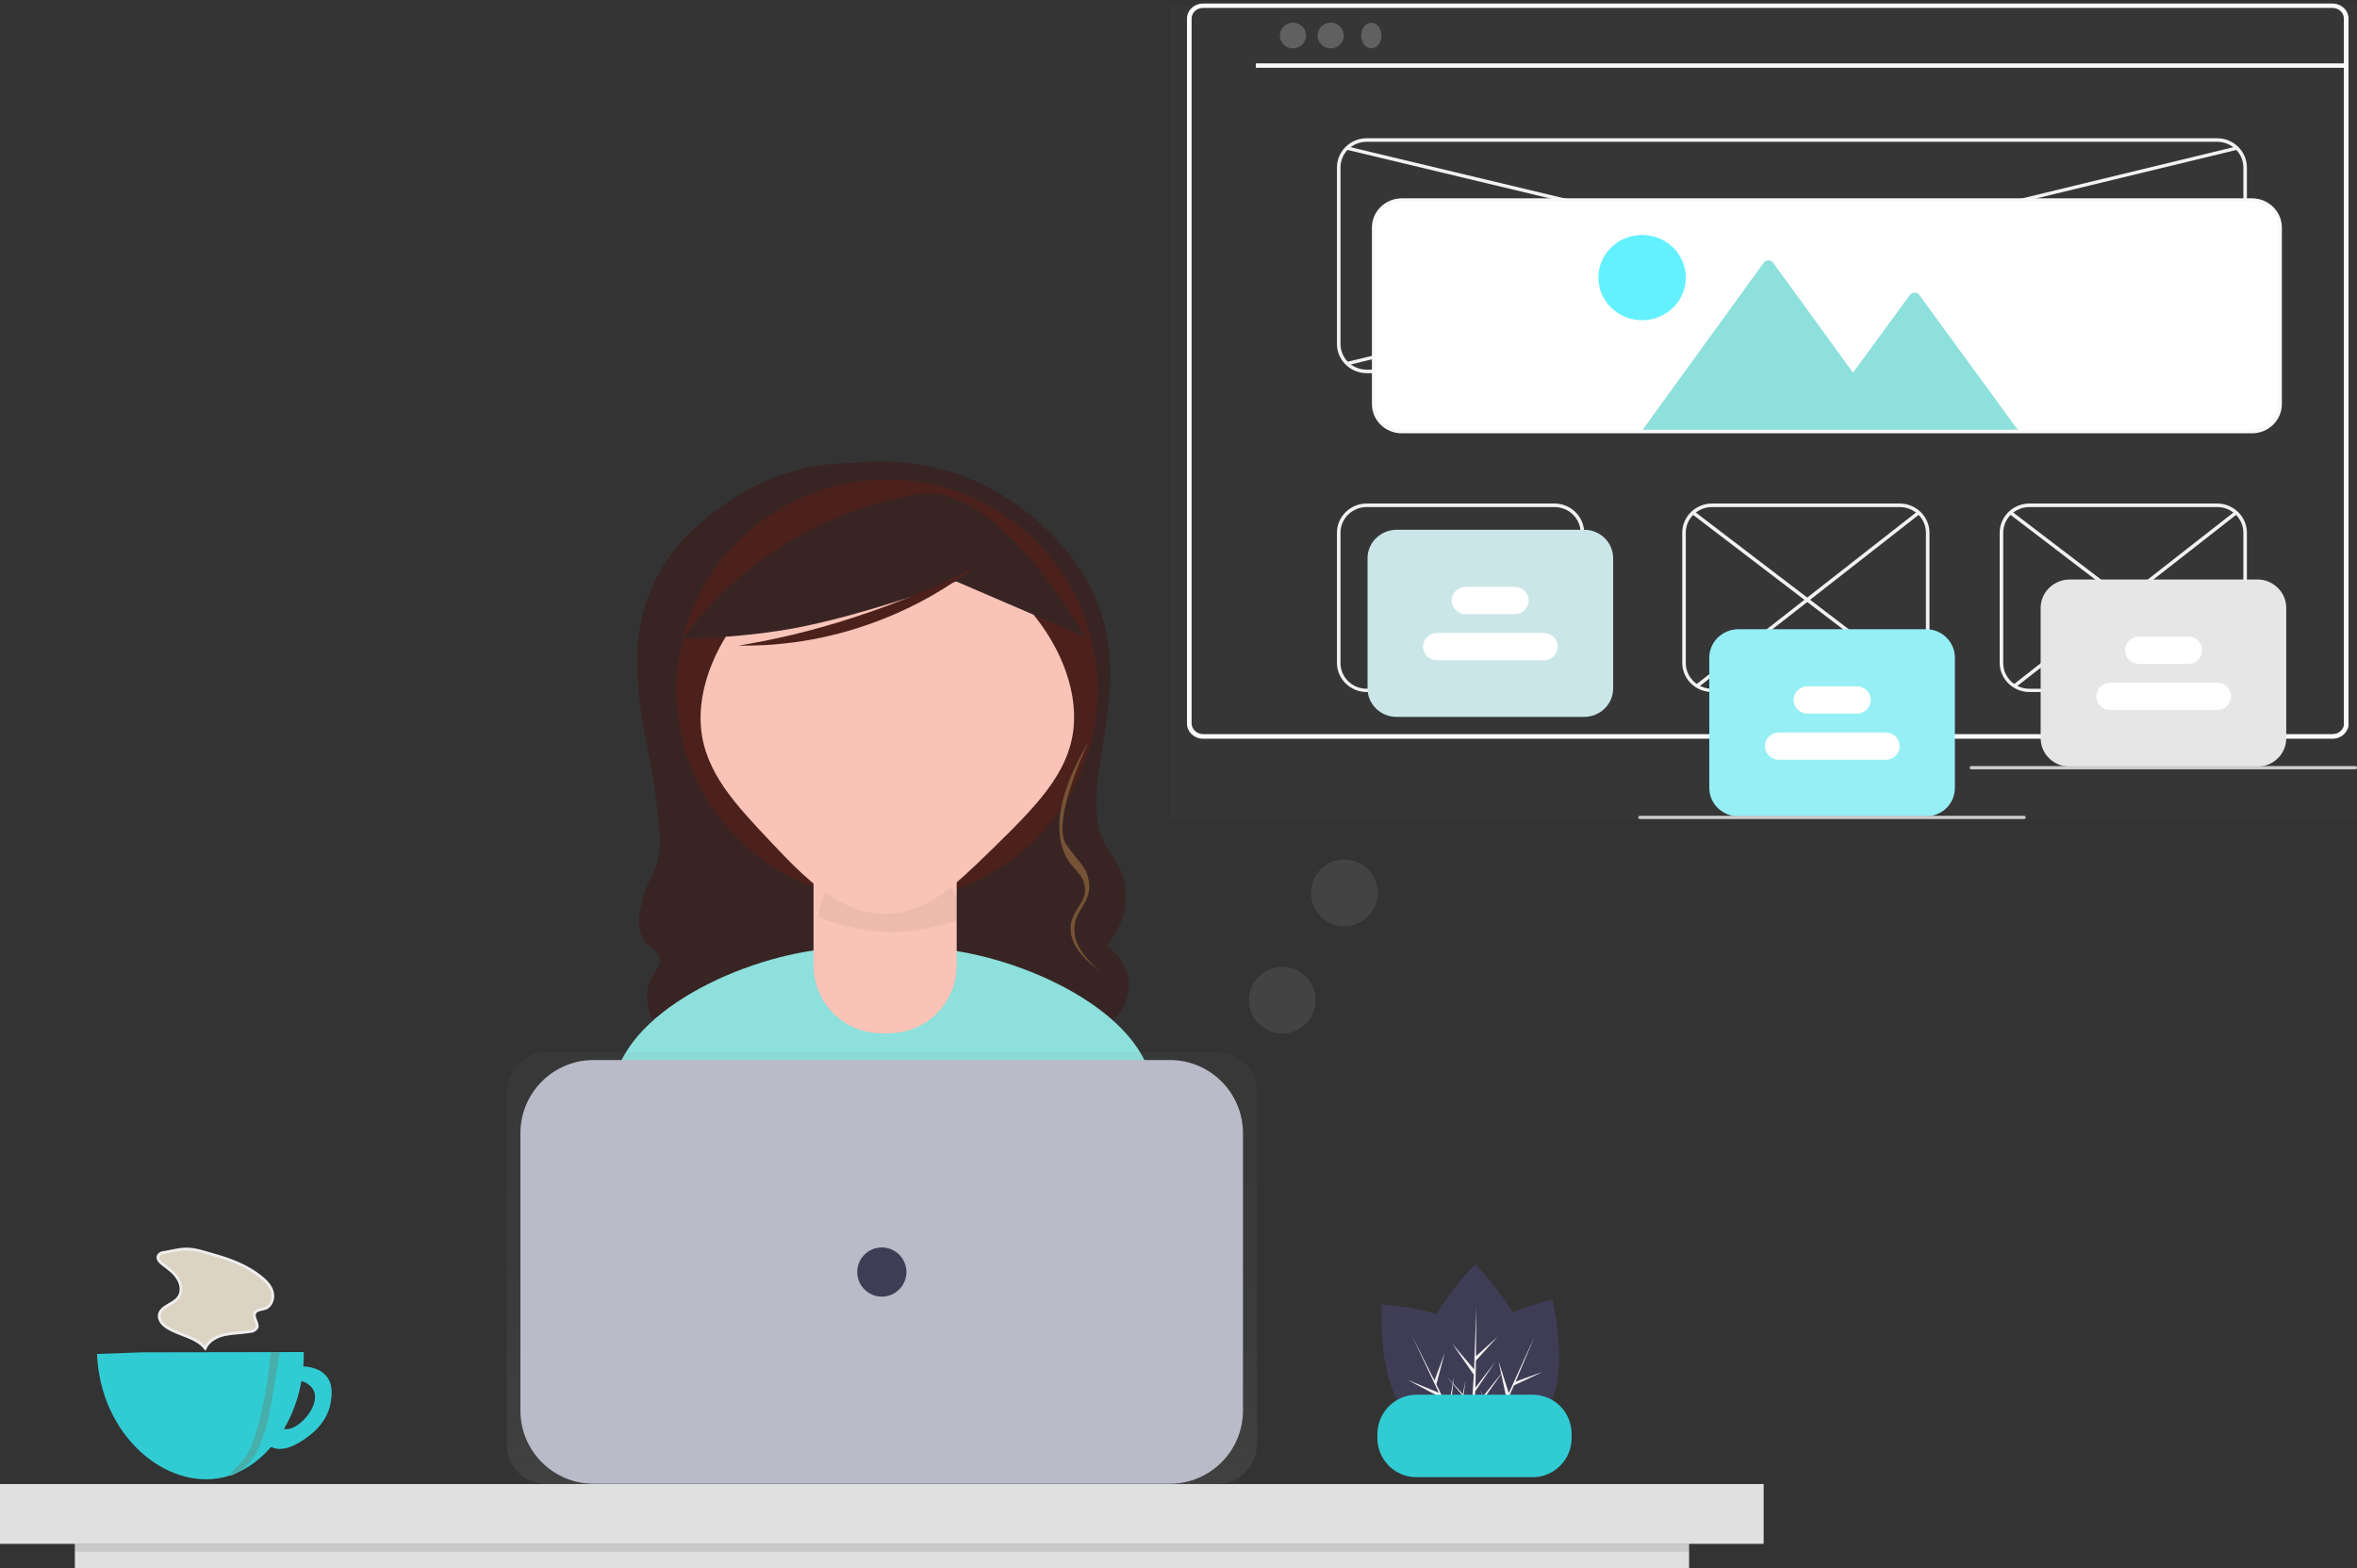 <?xml version="1.0" encoding="utf-8"?>
<!-- Generator: Adobe Illustrator 24.3.0, SVG Export Plug-In . SVG Version: 6.00 Build 0)  -->
<svg version="1.1" id="e96d43fc-c2ba-4d44-92c2-c0adf9da4e64"
	 xmlns="http://www.w3.org/2000/svg" xmlns:xlink="http://www.w3.org/1999/xlink" x="0px" y="0px" viewBox="0 0 862.8 574"
	 style="enable-background:new 0 0 862.8 574;" xml:space="preserve">
<rect x="0" y="0" width="862.8" height="574" fill="#333333" stroke="none"/>
<style type="text/css">
	.st0{fill:#382523;}
	.st1{fill:#3F3D56;}
	.st2{fill:#F2F2F2;}
	.st3{fill:#8DE0DC;}
	.st4{fill:#4C211B;}
	.st5{fill:#F9C3B7;}
	.st6{opacity:5.000000e-02;enable-background:new    ;}
	.st7{fill:#31CCD3;}
	.st8{fill:#E0E0E0;}
	.st9{opacity:0.7;}
	.st10{fill:url(#SVGID_1_);}
	.st11{fill:#B9BBC9;}
	.st12{opacity:0.1;enable-background:new    ;}
	.st13{fill:#DDD3C3;stroke:#EEEEEE;stroke-miterlimit:10;}
	.st14{opacity:0.1;fill:#535461;enable-background:new    ;}
	.st15{opacity:0.1;fill:#D2D3DB;enable-background:new    ;}
	.st16{fill:#FAFAFC;}
	.st17{fill:#606060;}
	.st18{fill:#FFFFFF;}
	.st19{fill:#95EFF4;}
	.st20{fill:#CCCCCC;}
	.st21{fill:#CAE6E8;}
	.st22{fill:#E6E6E6;}
	.st23{fill:#63F1FF;}
	.st24{fill:#F9F9F9;}
	.st25{fill:#775336;}
	.st26{fill:#46AFAC;}
</style>
<path class="st0" d="M311.7,169.5c-5.3,0-12.1,0.5-19.7,2.5c-12.5,3.2-21.8,8.9-27.5,13.1c-5.9,4.4-17.3,12.4-24.5,26.9
	c-8.3,16.5-7,32.6-6.1,42.5c1.2,14.1,5.1,23.7,7,44.9c0.4,4.7,1.4,9.9-0.3,16.2c-1.5,5.4-3.4,6.2-5.1,12.8
	c-1.4,5.2-2.7,10.3-0.3,14.8c2.2,4.2,5.7,4.1,6.3,7.6c0.5,3.3-2.4,4.9-3.9,9.4c-0.9,2.8-1.4,7.2,1.3,13.8
	c53.4,1.5,106.9,2.9,160.3,4.4c8.6-2.7,14.3-10.3,14-18.2c-0.3-8.4-7.1-13.4-8-14c3.3-4.3,7.4-11,7-19c-0.3-7.7-4.5-13.1-5.9-15.1
	c-13.9-19.8,6.6-50.6-2.1-83.9c-7.7-29.5-34.2-45.2-39-48C342.5,167.2,320.3,168.5,311.7,169.5z"/>
<path class="st1" d="M559.6,497.5c0,15.2-8.8,20.6-19.6,20.6c-0.3,0-0.5,0-0.8,0c-0.5,0-1,0-1.5-0.1c-9.8-0.7-17.3-6.3-17.3-20.5
	c0-14.7,18.1-33.2,19.5-34.6l0,0c0.1-0.1,0.1-0.1,0.1-0.1S559.6,482.3,559.6,497.5z"/>
<path class="st1" d="M566.6,515.4c-8.1,12.9-18.3,12.8-27.5,7.1c-0.2-0.1-0.4-0.3-0.6-0.4c-0.4-0.3-0.8-0.6-1.2-0.8
	c-7.9-5.8-11.4-14.5-3.9-26.6c7.8-12.4,32.9-18.6,34.8-19l0,0c0.1,0,0.1,0,0.1,0S574.7,502.5,566.6,515.4z"/>
<path class="st1" d="M543.6,490.4c10.1,11.4,7.1,21.2-1,28.4c-0.2,0.2-0.4,0.3-0.6,0.5c-0.4,0.3-0.8,0.6-1.2,0.9
	c-7.8,5.9-17.1,6.8-26.6-3.8c-9.7-11-8.5-36.8-8.4-38.8l0,0c0-0.1,0-0.1,0-0.1S533.4,479,543.6,490.4z"/>
<path class="st2" d="M539.6,528.9l9.2-9.9l-9.2,11l0,1.1c-0.6,0-1.3,0-1.9-0.1l1-14.6l0-0.1l0,0l0.1-1.4l-9.2-11l9.2,10l0,0.3
	l0.7-11l-7.9-11.4l8,9.4l0.8-22.8l0-0.1v0.1l-0.1,18l7.9-7.1l-7.9,8.7l-0.2,9.9l7.3-9.5l-7.4,10.9l-0.1,5.5l10.6-13.2l-10.7,15.1
	L539.6,528.9z"/>
<path class="st2" d="M541.7,535.4l12.3-5.6l-12.7,6.6l-0.5,1c-0.6-0.3-1.2-0.5-1.7-0.8l6.5-13.1l0-0.1l0,0l0.6-1.2l-4.3-13.7
	l4.7,12.7l-0.1,0.3l4.9-9.9l-2.9-13.5l3.8,11.8l9.5-20.8l0-0.1l0,0.1l-7,16.6l10-3.6l-10.6,5l-4,9l10.4-5.9l-11,7.3l-2.2,5l14.9-8.1
	l-15.6,9.8L541.7,535.4z"/>
<path class="st2" d="M539.3,534.5l3.6-13l-3.2,14l0.5,1c-0.6,0.3-1.2,0.6-1.7,0.8l-5.8-13.4l-0.1-0.1l0,0l-0.5-1.3l-13.2-5.6
	l12.8,4.6l0.2,0.2l-4.4-10.1l-12.2-6.5l11.4,4.7l-9.7-20.6l0-0.1l0,0.1l8.1,16.1l3.7-9.9l-3,11.3l4.3,8.9l2.2-11.8l-1.6,13.1
	l2.4,4.9l3.4-16.6l-2.6,18.3L539.3,534.5z"/>
<path class="st3" d="M325.2,480.8c32.5,0,85.6-9.7,110.9-26.3c-2.7-14.9-9-39.1-15-60.8c-7.6-27.6-55.5-46.7-84.1-46.7h-27.5
	c-28.7,0-76.7,19.2-84.2,46.9c-5.7,21.1-11.8,44.3-14.8,57.9C236.4,470,291,480.8,325.2,480.8z"/>
<circle class="st4" cx="324.7" cy="252.6" r="77.1"/>
<path class="st5" d="M303.9,306.2h40.3c3.3,0,6,2.7,6,6l0,0v41.2c0,13.7-11.1,24.8-24.8,24.8l0,0h-2.8c-13.7,0-24.8-11.1-24.8-24.8
	l0,0v-41.2C297.8,308.9,300.5,306.2,303.9,306.2L303.9,306.2z"/>
<path class="st6" d="M326.5,341.1c8.7,0,17.3-1.7,25.3-4.9c-0.9-13.2-11.8-23.5-25-23.5h-2.1c-13,0-23.8,9.9-25,22.9
	C308.1,339.2,317.2,341.1,326.5,341.1z"/>
<path class="st5" d="M324.8,198.1c40,0,71.1,38.7,68.2,68.2c-1.6,17-14.4,29.4-30,44.7c-13.8,13.4-23.8,23.2-38.2,23.5
	c-17.3,0.4-30.2-13.2-42.8-26.5c-12.6-13.4-24-25.3-25.4-41.7C254,236.6,285,198.1,324.8,198.1z"/>
<path class="st0" d="M249.9,233.7c10.7-0.1,22.5-0.9,35.2-2.8c26-3.8,64.9-18.1,64.9-18.1c15.8,6.8,31.6,13.6,47.4,20.4
	c-31.4-51.5-52.3-53.4-60.3-52.5c-0.7,0.1-1.6,0.2-3.4,0.6c-23.8,4.4-40.8,14.3-47.7,18.7C268,211.4,256.4,224.9,249.9,233.7z"/>
<path class="st7" d="M518.6,510.5H561c7.9,0,14.3,6.4,14.3,14.3v1.6c0,7.9-6.4,14.3-14.3,14.3h-42.5c-7.9,0-14.3-6.4-14.3-14.3v-1.6
	C504.3,516.9,510.7,510.5,518.6,510.5z"/>
<path class="st7" d="M108.2,500.2c-6.8,1-11.5,7.3-12.9,12.9c-1.5,5.7-0.7,14.1,3.9,16.5c5.4,2.8,12.6-3,14.5-4.5
	c1.5-1.2,6.4-5.3,7.4-12c0.3-2.1,0.9-5.9-1.3-9C116.2,499.2,108.5,500.2,108.2,500.2z M104,523c-2.9-0.8-4.5-5.8-3.7-9.8
	c0.7-3.6,3.7-7.9,8-8c2.8,0,5.8,1.7,6.7,4.2C117.1,515.2,108.5,524.3,104,523z"/>
<rect y="543.2" class="st8" width="645.6" height="21.9"/>
<g class="st9">
	
		<linearGradient id="SVGID_1_" gradientUnits="userSpaceOnUse" x1="322.803" y1="32.838" x2="322.803" y2="190.939" gradientTransform="matrix(1 0 0 -1 0 576)">
		<stop  offset="0" style="stop-color:#808080;stop-opacity:0.25"/>
		<stop  offset="0.535" style="stop-color:#808080;stop-opacity:0.12"/>
		<stop  offset="1" style="stop-color:#808080;stop-opacity:0.1"/>
	</linearGradient>
	<path class="st10" d="M200,385.1h245.6c8,0,14.5,6.5,14.5,14.5v129.1c0,8-6.5,14.5-14.5,14.5H200c-8,0-14.5-6.5-14.5-14.5V399.6
		C185.5,391.6,192,385.1,200,385.1z"/>
</g>
<path class="st11" d="M217.3,388h210.9c14.8,0,26.8,12,26.8,26.8v101.5c0,14.8-12,26.8-26.8,26.8H217.3c-14.8,0-26.8-12-26.8-26.8
	V414.8C190.5,400,202.5,388,217.3,388z"/>
<circle class="st1" cx="322.8" cy="465.6" r="9"/>
<rect x="27.4" y="565" class="st8" width="590.9" height="9"/>
<rect x="27.4" y="565" class="st12" width="590.9" height="3"/>
<path class="st13" d="M60.2,458.4c-0.9,0-1.7,0.4-2.2,1.1c-0.7,1.2,0.5,2.5,1.6,3.3c2,1.5,4.1,3,5.4,5.1c1.4,2.1,1.8,5,0.3,7
	c-1.9,2.6-6.5,3.2-7,6.4c-0.3,2.1,1.5,3.8,3.3,4.9c4.5,2.6,10.3,3.3,13.5,7.3c1.3-2.8,4.3-4.4,7.3-5s6.1-0.6,9.1-1.1
	c1,0,1.9-0.5,2.5-1.3c0.8-1.7-1.6-3.8-0.7-5.5c0.6-1.3,2.5-1.2,3.9-1.7c2.2-0.9,3.1-3.7,2.5-6s-2.4-4.1-4.3-5.6
	c-5-4-11.1-6.3-17.2-8c-2.9-0.8-6.2-2-9.2-2.1C66.3,457,63,457.9,60.2,458.4z"/>
<rect x="428.4" y="2.1" class="st14" width="434.5" height="297.7"/>
<circle class="st15" cx="469.4" cy="366.1" r="12.2"/>
<circle class="st15" cx="492.1" cy="326.8" r="12.2"/>
<path class="st16" d="M853.8,1.3H440.4c-3.3,0-5.9,2.5-5.9,5.5v258.1c0,3,2.7,5.5,5.9,5.5h413.4c1.7,0,3.4-0.7,4.5-1.9
	c0,0,0.1-0.1,0.1-0.2c0.4-0.4,0.6-0.8,0.9-1.3c0.3-0.7,0.5-1.4,0.4-2.1V6.8C859.7,3.7,857,1.3,853.8,1.3z M858,264.9
	c0,0.8-0.2,1.5-0.7,2.1c-0.4,0.6-1,1-1.6,1.3c-0.6,0.3-1.3,0.4-1.9,0.4H440.4c-2.3,0-4.2-1.8-4.2-3.9V6.8c0-2.2,1.9-3.9,4.2-3.9
	h413.4c2.3,0,4.2,1.7,4.2,3.9V264.9z"/>
<rect x="459.7" y="23.2" class="st16" width="399.2" height="1.6"/>
<ellipse class="st17" cx="473.3" cy="13" rx="4.8" ry="4.7"/>
<ellipse class="st17" cx="487.1" cy="13" rx="4.8" ry="4.7"/>
<ellipse class="st17" cx="502" cy="13" rx="3.7" ry="4.7"/>
<path class="st2" d="M811.6,136.6H500.3c-6,0-10.9-4.8-10.9-10.7V61.3c0-5.9,4.9-10.7,10.9-10.7h311.3c6,0,10.9,4.8,10.9,10.7v64.6
	C822.5,131.8,817.6,136.6,811.6,136.6z M500.3,51.9c-5.3,0-9.6,4.2-9.6,9.4v64.6c0,5.2,4.3,9.4,9.6,9.4h311.3c5.3,0,9.6-4.2,9.6-9.4
	V61.3c0-5.2-4.3-9.4-9.6-9.4H500.3z"/>
<path class="st2" d="M569,253.3h-68.7c-6,0-10.9-4.8-10.9-10.7V195c0-5.9,4.9-10.7,10.9-10.7H569c6,0,10.9,4.8,10.9,10.7v47.7
	C579.9,248.6,575,253.3,569,253.3z M500.3,185.6c-5.3,0-9.6,4.2-9.6,9.4v47.7c0,5.2,4.3,9.4,9.6,9.4H569c5.3,0,9.6-4.2,9.6-9.4V195
	c0-5.2-4.3-9.4-9.6-9.4H500.3z"/>
<path class="st2" d="M811.6,253.3h-68.7c-6,0-10.9-4.8-10.9-10.7V195c0-5.9,4.9-10.7,10.9-10.7h68.7c6,0,10.9,4.8,10.9,10.7v47.7
	C822.5,248.6,817.6,253.3,811.6,253.3z M742.9,185.6c-5.3,0-9.6,4.2-9.6,9.4v47.7c0,5.2,4.3,9.4,9.6,9.4h68.7c5.3,0,9.6-4.2,9.6-9.4
	V195c0-5.2-4.3-9.4-9.6-9.4H742.9z"/>
<path class="st2" d="M695.4,253.3h-68.7c-6,0-10.9-4.8-10.9-10.7V195c0-5.9,4.9-10.7,10.9-10.7h68.7c6,0,10.9,4.8,10.9,10.7v47.7
	C706.3,248.6,701.4,253.3,695.4,253.3z M626.7,185.6c-5.3,0-9.6,4.2-9.6,9.4v47.7c0,5.2,4.3,9.4,9.6,9.4h68.7c5.3,0,9.6-4.2,9.6-9.4
	V195c0-5.2-4.3-9.4-9.6-9.4H626.7z"/>
<polygon class="st2" points="492.9,54.8 493.2,53.6 822,132.2 821.7,133.5 "/>
<polygon class="st2" points="492.9,132.5 818.7,53.6 819,54.8 493.2,133.7 "/>
<path class="st18" d="M824.4,158.3H513.1c-5.8,0-10.6-4.6-10.6-10.4V83.3c0-5.7,4.7-10.3,10.6-10.4h311.3c5.8,0,10.6,4.6,10.6,10.4
	v64.6C835,153.6,830.3,158.3,824.4,158.3z"/>
<polygon class="st2" points="619.3,188.1 620.1,187.1 702.4,249.9 701.6,250.9 "/>
<polygon class="st2" points="620.8,250.6 702,187.1 702.8,188.1 621.6,251.6 "/>
<polygon class="st2" points="735.5,188.1 736.3,187.1 818.6,249.9 817.8,250.9 "/>
<polygon class="st2" points="737,250.6 818.2,187.1 819,188.1 737.8,251.6 "/>
<path class="st19" d="M705,298.8h-68.7c-5.8,0-10.6-4.6-10.6-10.4v-47.7c0-5.7,4.7-10.3,10.6-10.4H705c5.8,0,10.6,4.6,10.6,10.4
	v47.7C715.6,294.2,710.9,298.8,705,298.8z"/>
<path class="st20" d="M740.9,299.8H600.3c-0.4,0-0.6-0.3-0.6-0.6c0-0.3,0.3-0.6,0.6-0.6h140.6c0.4,0,0.6,0.3,0.6,0.6
	C741.5,299.5,741.3,299.8,740.9,299.8z"/>
<path class="st18" d="M679.7,261.2h-18c-2.8,0-5.1-2.2-5.1-5s2.3-5,5.1-5h18c2.8,0,5.1,2.2,5.1,5S682.5,261.2,679.7,261.2z"/>
<path class="st18" d="M690.3,278.1h-39.1c-2.8,0-5.1-2.2-5.1-5s2.3-5,5.1-5h39.1c2.8,0,5.1,2.2,5.1,5S693.1,278.1,690.3,278.1z"/>
<path class="st21" d="M579.9,262.4h-68.7c-5.8,0-10.6-4.6-10.6-10.4v-47.7c0-5.7,4.7-10.3,10.6-10.4h68.7c5.8,0,10.6,4.6,10.6,10.4
	v47.7C590.5,257.8,585.7,262.4,579.9,262.4z"/>
<path class="st18" d="M554.5,224.8h-18c-2.8,0-5.1-2.2-5.1-5s2.3-5,5.1-5h18c2.8,0,5.1,2.2,5.1,5S557.3,224.8,554.5,224.8z"/>
<path class="st18" d="M565.1,241.7H526c-2.8,0-5.1-2.2-5.1-5s2.3-5,5.1-5h39.1c2.8,0,5.1,2.2,5.1,5S568,241.7,565.1,241.7z"/>
<path class="st22" d="M826.3,280.6h-68.7c-5.8,0-10.6-4.6-10.6-10.4v-47.7c0-5.7,4.7-10.3,10.6-10.4h68.7c5.8,0,10.6,4.6,10.6,10.4
	v47.7C836.9,276,832.2,280.6,826.3,280.6z"/>
<path class="st18" d="M801,243h-18c-2.8,0-5.1-2.2-5.1-5s2.3-5,5.1-5h18c2.8,0,5.1,2.2,5.1,5S803.8,243,801,243z"/>
<path class="st18" d="M811.6,259.9h-39.1c-2.8,0-5.1-2.2-5.1-5c0-2.8,2.3-5,5.1-5h39.1c2.8,0,5.1,2.2,5.1,5
	C816.7,257.7,814.4,259.9,811.6,259.9z"/>
<path class="st20" d="M862.2,281.6H721.6c-0.4,0-0.6-0.3-0.6-0.6s0.3-0.6,0.6-0.6h140.6c0.4,0,0.6,0.3,0.6,0.6
	S862.6,281.6,862.2,281.6z"/>
<path class="st3" d="M738.6,157.2v0.8H601.4v-0.8l0.7-1l43.5-60c0.7-1,2.1-1.2,3-0.5c0.2,0.1,0.4,0.3,0.5,0.5l29.2,40.2l20.8-28.4
	c0.7-0.9,2.1-1.2,3-0.5c0.2,0.1,0.3,0.3,0.5,0.5l35.2,48.2L738.6,157.2z"/>
<ellipse class="st23" cx="601.1" cy="101.6" rx="16" ry="15.6"/>
<path class="st24" d="M824.4,158.6H513.1c-6,0-10.9-4.8-10.9-10.7V83.3c0-5.9,4.9-10.7,10.9-10.7h311.3c6,0,10.9,4.8,10.9,10.7v64.6
	C835.3,153.8,830.4,158.6,824.4,158.6z M513.1,73.9c-5.3,0-9.6,4.2-9.6,9.4v64.6c0,5.2,4.3,9.4,9.6,9.4h311.3c5.3,0,9.6-4.2,9.6-9.4
	V83.3c0-5.2-4.3-9.4-9.6-9.4H513.1z"/>
<path class="st25" d="M402.8,355.5c-8.8-6.3-10.8-11.5-10.9-15.3c-0.2-7.2,6.6-9.7,5.1-16.4c-1.2-5.2-5.9-6-8.2-13.9
	c-0.9-2.9-0.9-5.2-1-6.9c-0.4-12.7,8.5-27.9,10.6-31.3c0,0-14,29.2-8,37.6c5,7,7.9,8.3,8.3,14.7c0.4,6.8-5.3,9.1-5.4,15.8
	C393.1,343.7,394.8,349,402.8,355.5z"/>
<path class="st4" d="M270.3,236.3c11.1,0.2,28.1-0.9,47.5-7.7c17.8-6.2,31-14.8,39.5-21.4c-12.3,6.5-27.4,13.2-45.1,18.9
	C296.9,231.1,282.7,234.3,270.3,236.3z"/>
<path class="st7" d="M51.7,495c59.5-0.1,59.5-0.1,59.5-0.1c0.3,23.1-13.3,42.3-29.7,45.9c-20.5,4.6-44.7-15-46-45.2"/>
<path class="st26" d="M99.1,494.9c1.1,0,2.2,0,3.3,0c-0.9,6.1-2.2,13.8-3.9,22.9c0,0-2.1,11.5-6.9,17.3c-0.8,0.9-2.4,2.6-4.7,3.9
	c-0.6,0.3-2.4,1.4-2.7,1.1c-0.4-0.5,2.9-3.4,4.9-5.9c1.8-2.2,3.8-5.4,6.4-16.7C96.9,511.7,98.3,504.1,99.1,494.9z"/>
</svg>
